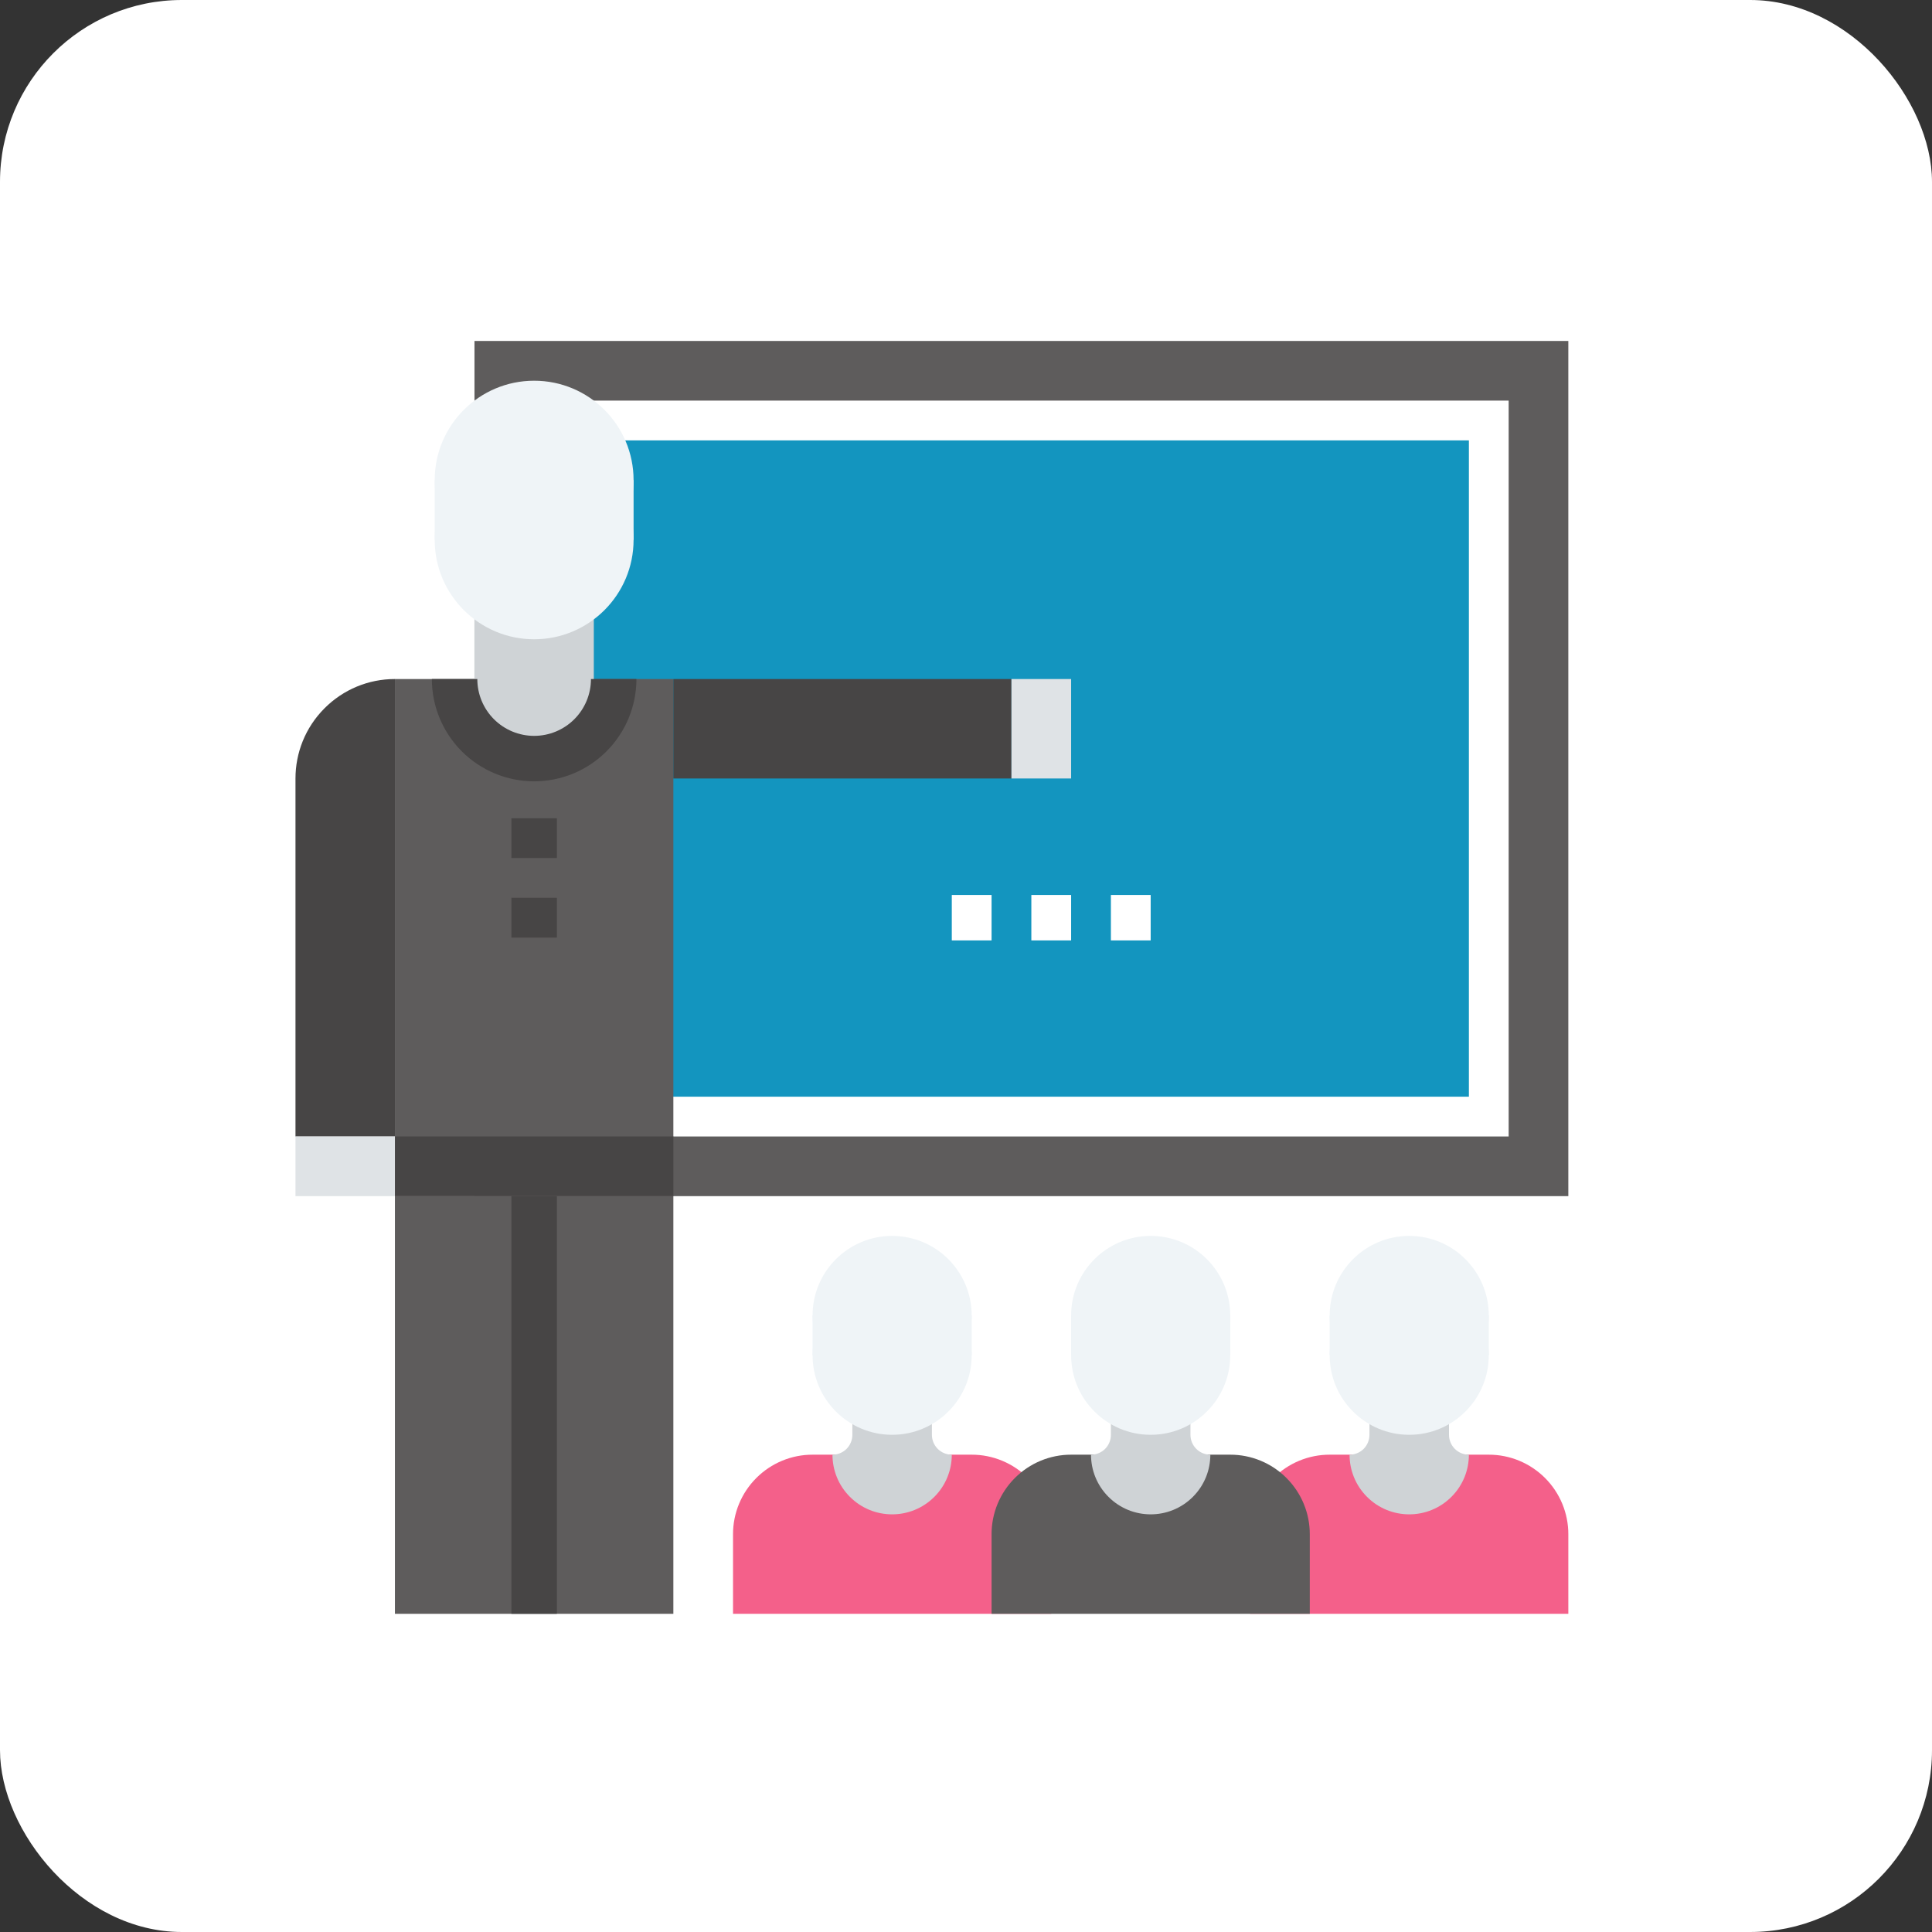<svg width="85" height="85" viewBox="0 0 85 85" fill="none" xmlns="http://www.w3.org/2000/svg">
<rect x="0" y="0" width="85" height="85" fill="#333333" stroke="none"/>
<rect width="85" height="85" rx="8" fill="white"/>
<g clip-path="url(#clip0_49_9410)">
<path d="M20.875 15H69V52.625H20.875V15Z" fill="#5E5C5C"/>
<path d="M23.5 17.625H66.375V50H23.5V17.625Z" fill="white"/>
<path d="M25.25 19.375H64.625V48.25H25.25V19.375Z" fill="#1395BF"/>
<path d="M17.375 29.875H29.625V52.625H17.375V29.875Z" fill="#5E5C5C"/>
<path d="M17.375 50H29.625V52.625H17.375V50Z" fill="#474545"/>
<path d="M17.375 52.625H29.625V71H17.375V52.625Z" fill="#5E5C5C"/>
<path d="M23.5 71V52.625M23.5 37.75V36M23.5 41.25V39.5" stroke="#474545" stroke-width="2" stroke-miterlimit="10"/>
<path d="M20.875 25.5H26.125V33.375H20.875V25.5Z" fill="#CFD3D6"/>
<path d="M23.5 25.5C25.916 25.5 27.875 23.541 27.875 21.125C27.875 18.709 25.916 16.75 23.5 16.75C21.084 16.75 19.125 18.709 19.125 21.125C19.125 23.541 21.084 25.5 23.5 25.5Z" fill="#EFF4F7"/>
<path d="M23.5 28.125C25.916 28.125 27.875 26.166 27.875 23.75C27.875 21.334 25.916 19.375 23.5 19.375C21.084 19.375 19.125 21.334 19.125 23.75C19.125 26.166 21.084 28.125 23.5 28.125Z" fill="#EFF4F7"/>
<path d="M19.125 21.125H27.875V23.75H19.125V21.125Z" fill="#EFF4F7"/>
<path d="M17.375 50H13V34.25C13 33.131 13.427 32.011 14.282 31.157C14.688 30.75 15.17 30.427 15.7 30.207C16.231 29.987 16.8 29.874 17.375 29.875V50Z" fill="#474545"/>
<path d="M13 50H17.375V52.625H13V50Z" fill="#DFE3E6"/>
<path d="M29.625 29.875H44.5V34.25H29.625V29.875Z" fill="#474545"/>
<path d="M44.5 29.875H47.125V34.25H44.5V29.875Z" fill="#DFE3E6"/>
<path d="M27 29.875C27 30.803 26.631 31.694 25.975 32.35C25.319 33.006 24.428 33.375 23.5 33.375C22.572 33.375 21.681 33.006 21.025 32.35C20.369 31.694 20 30.803 20 29.875" stroke="#474545" stroke-width="2" stroke-miterlimit="10"/>
<path d="M69 67.5C69.001 67.04 68.91 66.585 68.734 66.16C68.558 65.736 68.3 65.35 67.975 65.025C67.65 64.7 67.264 64.442 66.84 64.266C66.415 64.09 65.96 63.999 65.5 64H58.5C58.04 63.999 57.585 64.09 57.16 64.266C56.736 64.442 56.35 64.7 56.026 65.025C55.7 65.35 55.442 65.736 55.266 66.16C55.09 66.585 54.999 67.04 55 67.5V71H69V67.5Z" fill="#F4608A"/>
<path d="M64.006 63.744C63.925 63.663 63.861 63.566 63.816 63.46C63.773 63.354 63.75 63.24 63.75 63.125V62.25H60.25V63.125C60.25 63.24 60.228 63.354 60.184 63.46C60.14 63.567 60.076 63.663 59.995 63.745C59.913 63.826 59.817 63.89 59.71 63.934C59.604 63.978 59.49 64 59.375 64C59.375 64.672 59.631 65.343 60.144 65.856C60.657 66.369 61.328 66.625 62 66.625C62.672 66.625 63.343 66.369 63.856 65.856C64.369 65.343 64.625 64.672 64.625 64C64.51 64 64.396 63.977 64.29 63.934C64.184 63.889 64.088 63.825 64.006 63.744Z" fill="#CFD3D6"/>
<path d="M62 61.375C63.933 61.375 65.5 59.808 65.5 57.875C65.5 55.942 63.933 54.375 62 54.375C60.067 54.375 58.5 55.942 58.5 57.875C58.5 59.808 60.067 61.375 62 61.375Z" fill="#EFF4F7"/>
<path d="M62 63.125C63.933 63.125 65.5 61.558 65.5 59.625C65.5 57.692 63.933 56.125 62 56.125C60.067 56.125 58.5 57.692 58.5 59.625C58.5 61.558 60.067 63.125 62 63.125Z" fill="#EFF4F7"/>
<path d="M58.5 57.875H65.5V59.625H58.5V57.875Z" fill="#EFF4F7"/>
<path d="M46.25 67.5C46.251 67.04 46.16 66.585 45.984 66.16C45.808 65.736 45.55 65.35 45.224 65.025C44.9 64.7 44.514 64.442 44.09 64.266C43.665 64.09 43.21 63.999 42.75 64H35.75C35.29 63.999 34.835 64.09 34.41 64.266C33.986 64.442 33.6 64.7 33.276 65.025C32.95 65.35 32.692 65.736 32.516 66.16C32.34 66.585 32.249 67.04 32.25 67.5V71H46.25V67.5Z" fill="#F4608A"/>
<path d="M41.256 63.744C41.175 63.663 41.111 63.566 41.066 63.46C41.023 63.354 41 63.24 41 63.125V62.25H37.5V63.125C37.5 63.24 37.478 63.354 37.434 63.46C37.39 63.567 37.326 63.663 37.245 63.745C37.163 63.826 37.067 63.89 36.96 63.934C36.854 63.978 36.74 64 36.625 64C36.625 64.672 36.881 65.343 37.394 65.856C37.907 66.369 38.578 66.625 39.25 66.625C39.922 66.625 40.593 66.369 41.106 65.856C41.619 65.343 41.875 64.672 41.875 64C41.76 64 41.646 63.977 41.54 63.934C41.434 63.889 41.337 63.825 41.256 63.744Z" fill="#CFD3D6"/>
<path d="M39.25 61.375C41.183 61.375 42.75 59.808 42.75 57.875C42.75 55.942 41.183 54.375 39.25 54.375C37.317 54.375 35.75 55.942 35.75 57.875C35.75 59.808 37.317 61.375 39.25 61.375Z" fill="#EFF4F7"/>
<path d="M39.25 63.125C41.183 63.125 42.75 61.558 42.75 59.625C42.75 57.692 41.183 56.125 39.25 56.125C37.317 56.125 35.75 57.692 35.75 59.625C35.75 61.558 37.317 63.125 39.25 63.125Z" fill="#EFF4F7"/>
<path d="M35.75 57.875H42.75V59.625H35.75V57.875Z" fill="#EFF4F7"/>
<path d="M57.625 67.5C57.626 67.04 57.535 66.585 57.359 66.16C57.183 65.736 56.925 65.35 56.599 65.025C56.275 64.7 55.889 64.442 55.465 64.266C55.04 64.09 54.585 63.999 54.125 64H47.125C46.665 63.999 46.21 64.09 45.785 64.266C45.361 64.442 44.975 64.7 44.651 65.025C44.325 65.35 44.067 65.736 43.891 66.16C43.715 66.585 43.624 67.04 43.625 67.5V71H57.625V67.5Z" fill="#5E5C5C"/>
<path d="M52.631 63.744C52.55 63.663 52.486 63.566 52.441 63.46C52.398 63.354 52.375 63.24 52.375 63.125V62.25H48.875V63.125C48.875 63.24 48.853 63.354 48.809 63.46C48.765 63.567 48.701 63.663 48.62 63.745C48.538 63.826 48.442 63.89 48.335 63.934C48.229 63.978 48.115 64 48 64C48 64.672 48.256 65.343 48.769 65.856C49.282 66.369 49.953 66.625 50.625 66.625C51.297 66.625 51.968 66.369 52.481 65.856C52.994 65.343 53.25 64.672 53.25 64C53.135 64 53.021 63.977 52.915 63.934C52.809 63.889 52.712 63.825 52.631 63.744Z" fill="#CFD3D6"/>
<path d="M50.625 61.375C52.558 61.375 54.125 59.808 54.125 57.875C54.125 55.942 52.558 54.375 50.625 54.375C48.692 54.375 47.125 55.942 47.125 57.875C47.125 59.808 48.692 61.375 50.625 61.375Z" fill="#EFF4F7"/>
<path d="M50.625 63.125C52.558 63.125 54.125 61.558 54.125 59.625C54.125 57.692 52.558 56.125 50.625 56.125C48.692 56.125 47.125 57.692 47.125 59.625C47.125 61.558 48.692 63.125 50.625 63.125Z" fill="#EFF4F7"/>
<path d="M47.125 57.875H54.125V59.625H47.125V57.875Z" fill="#EFF4F7"/>
<path d="M41.875 40.375H43.625M45.375 40.375H47.125M48.875 40.375H50.625" stroke="white" stroke-width="2" stroke-miterlimit="10"/>
</g>
<defs>
<clipPath id="clip0_49_9410">
<rect width="56" height="56" fill="white" transform="translate(13 15)"/>
</clipPath>
</defs>
</svg>
